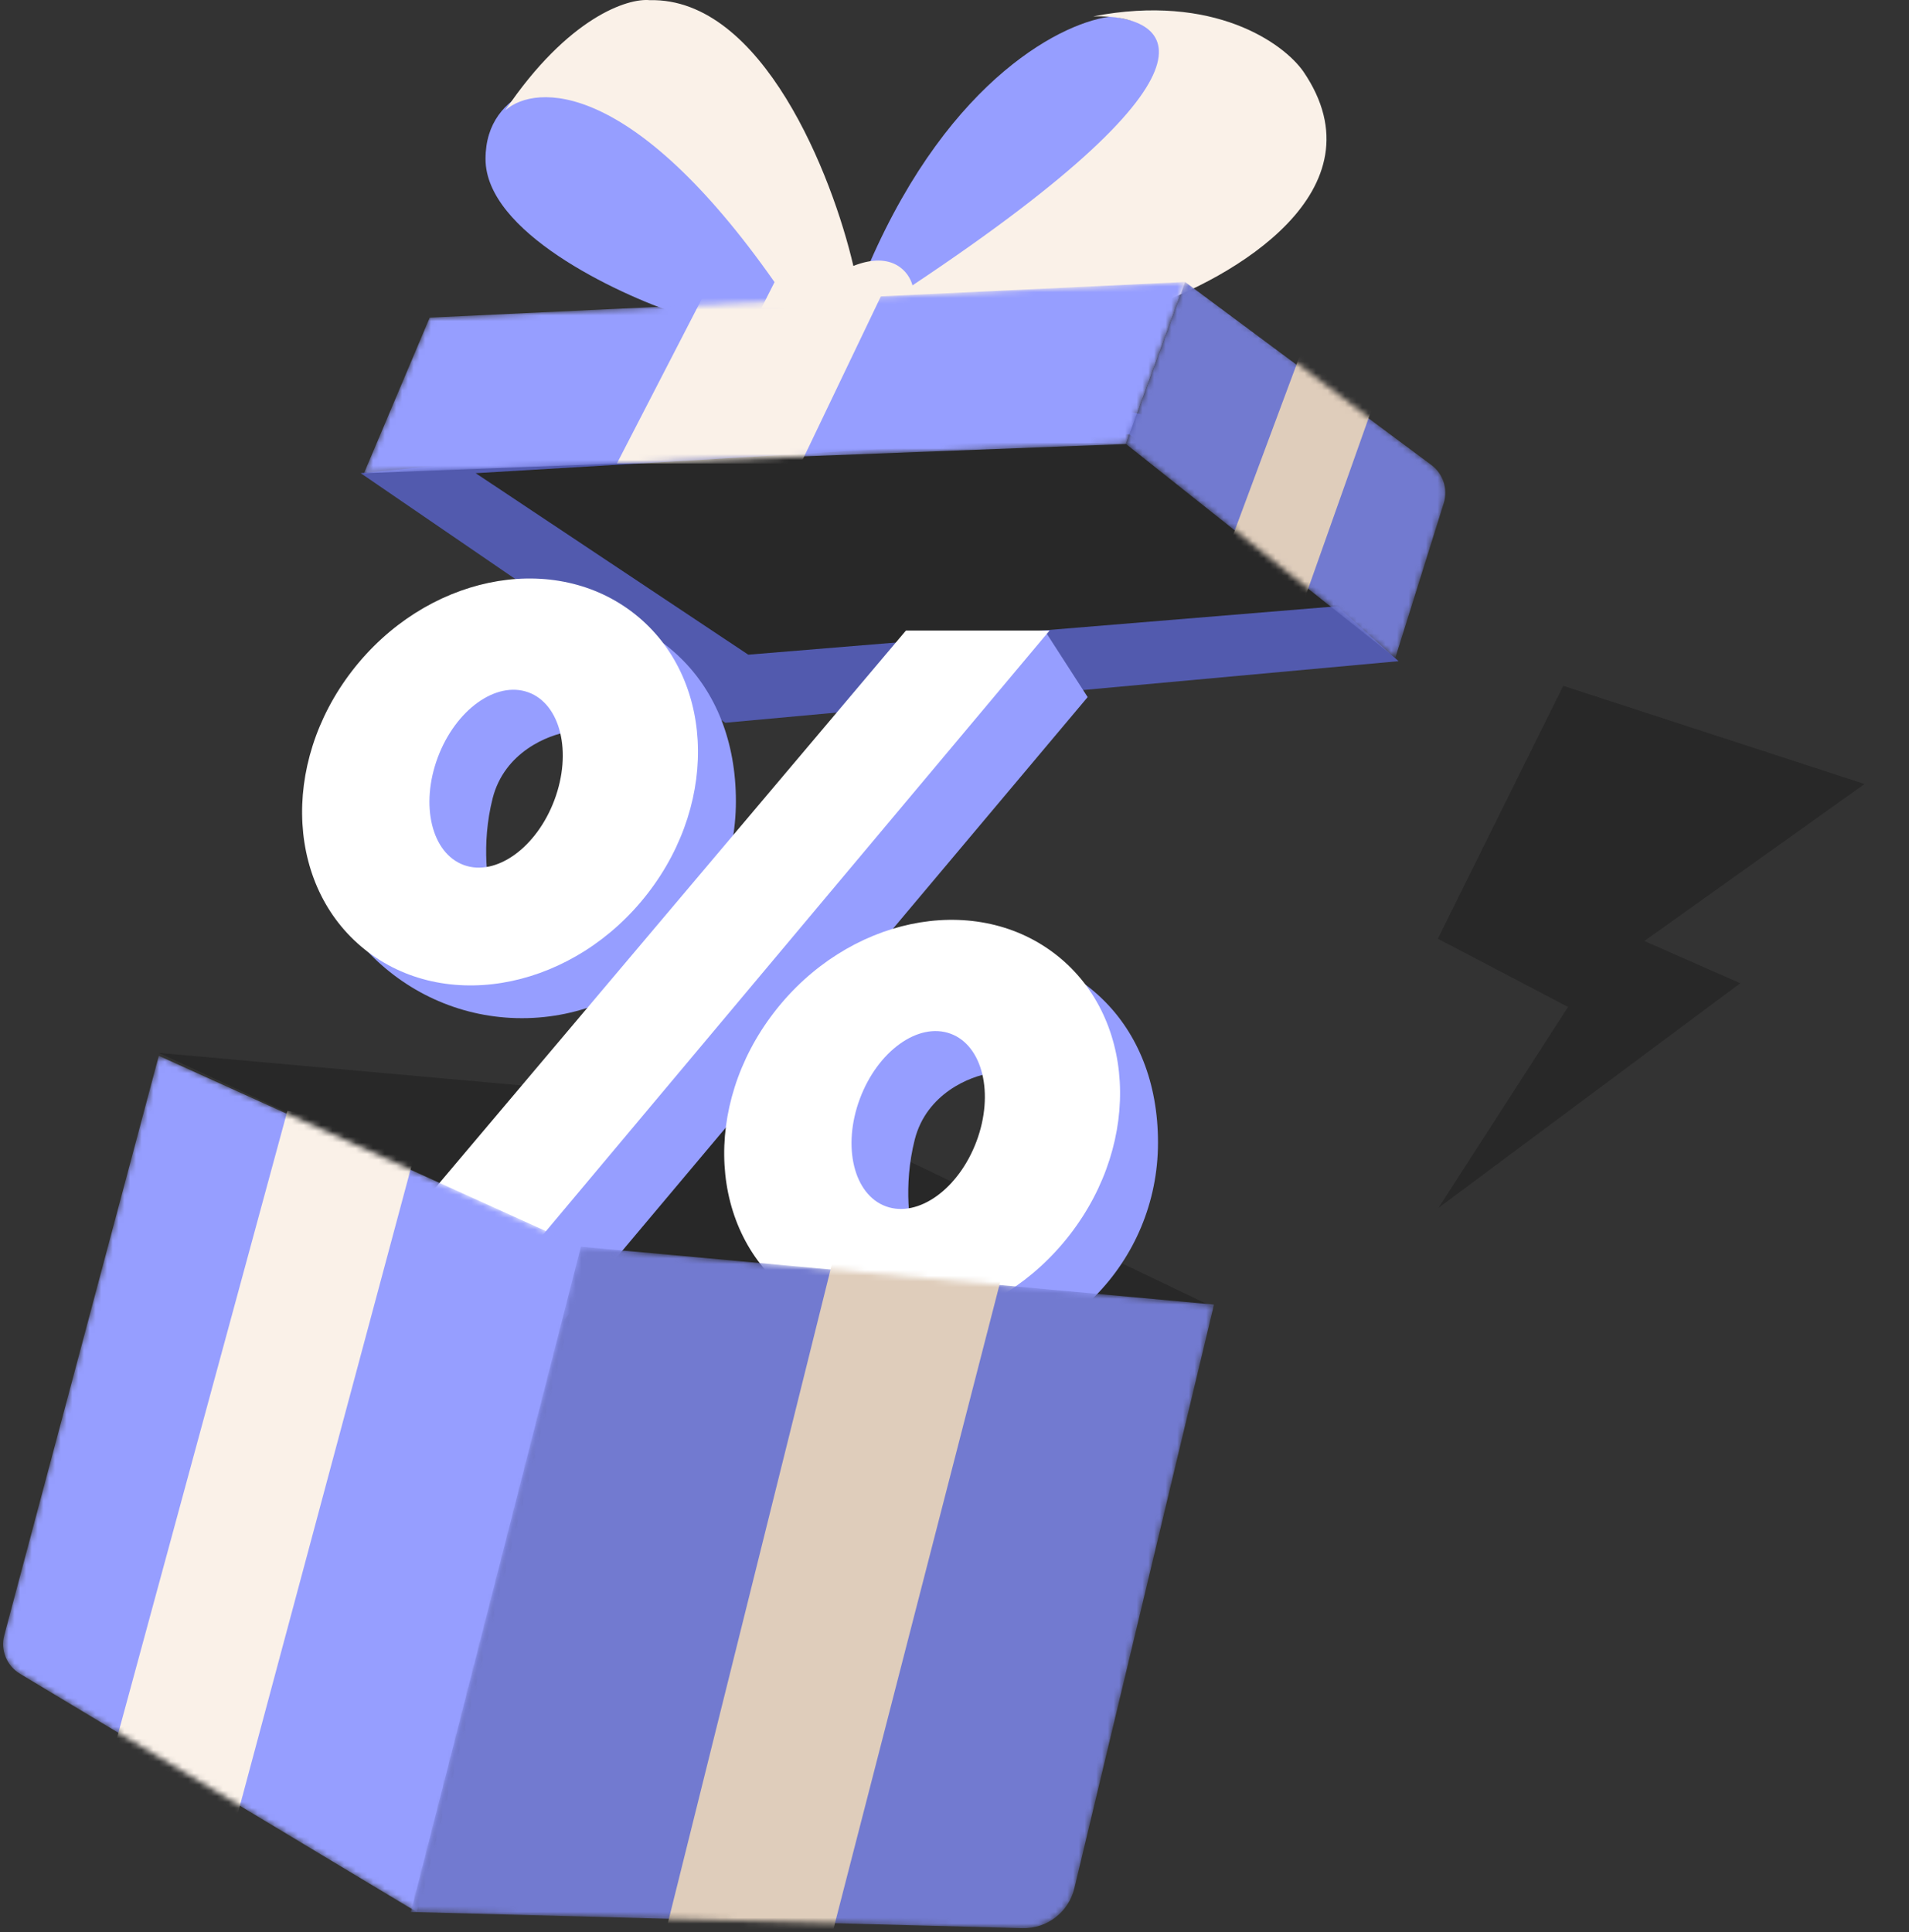 <svg width="330" height="334" viewBox="0 0 330 334" fill="none" xmlns="http://www.w3.org/2000/svg">
<rect x="0" y="0" width="330" height="334" fill="#333333" stroke="none"/>
<path d="M150.356 45.406C164.436 13.137 184.231 3.575 192.369 2.828L202.588 5.069L203.724 15.714C202.21 21.69 198.955 34.202 198.046 36.443C196.911 39.244 160.575 61.093 158.872 61.653C157.509 62.102 143.921 57.732 137.298 55.491L117.427 54.37C106.261 50.635 83.93 40.028 83.93 27.479C83.93 14.929 97.556 12.912 104.368 13.473L121.401 22.437L144.111 49.888L150.356 45.406Z" fill="#969EFF"/>
<path d="M147.517 45.967C154.33 43.278 157.168 47.088 157.736 49.329C214.965 11.232 202.399 2.455 188.962 2.829C209.855 -1.205 221.891 7.498 225.298 12.353C239.378 32.97 212.997 48.208 198.046 53.251H131.62L133.891 48.769C109.364 13.81 92.635 14.407 87.336 19.076C98.237 2.941 108.532 -0.346 112.317 0.027C131.847 -0.421 143.921 30.467 147.517 45.967Z" fill="#FAF1E8"/>
<path d="M241.763 114.288C237.788 110.74 229.613 103.419 228.705 102.523L220.188 76.192L186.691 69.469L62.355 81.794L125.375 124.933L241.763 114.288Z" fill="#525AAE"/>
<path d="M129.349 113.167L231.543 104.763L195.208 75.07L82.227 81.793L129.349 113.167Z" fill="#282828"/>
<mask id="mask0_4583_4118" style="mask-type:alpha" maskUnits="userSpaceOnUse" x="62" y="48" width="143" height="34">
<path d="M194.642 76.754L204.862 48.742L74.281 54.905L62.926 81.796L194.642 76.754Z" fill="#969EFF"/>
</mask>
<g mask="url(#mask0_4583_4118)">
<path d="M194.642 76.754L204.862 48.742L74.281 54.905L62.926 81.796L194.642 76.754Z" fill="#969EFF"/>
<path d="M138.434 80.114L153.196 49.301H122.537L106.641 80.114H138.434Z" fill="#FAF1E8"/>
</g>
<mask id="mask1_4583_4118" style="mask-type:alpha" maskUnits="userSpaceOnUse" x="194" y="48" width="56" height="66">
<path d="M204.86 48.18L247.474 80.367C249.497 81.895 250.342 84.529 249.584 86.948L241.196 113.728L194.641 76.752L204.86 48.18Z" fill="#727AD0"/>
</mask>
<g mask="url(#mask1_4583_4118)">
<path d="M204.86 48.738L247.426 80.371C249.475 81.893 250.336 84.545 249.573 86.98L241.196 113.726L194.641 76.75L204.86 48.738Z" fill="#727AD0"/>
<path d="M209.435 102.469L225.537 59.23L241.726 57.755L225.219 104.331L209.435 102.469Z" fill="#DFCDBB"/>
</g>
<path d="M138.926 192L209.864 226L100.924 216L27.453 182L138.926 192Z" fill="#282828"/>
<path d="M85.159 138C87.186 130 94.787 127 98.333 126.5L106.44 119L94.786 113L71.478 116.5L64.891 139.5L85.159 156C84.315 153.333 83.132 146 85.159 138Z" fill="#969EFF"/>
<path d="M127.212 138.5C127.212 159.211 110.652 176 90.223 176C69.795 176 53.234 159.211 53.234 138.5C53.234 130.421 82.121 166.912 97.317 151.5C115.558 133 80.297 104.5 92.757 104.5C113.185 104.5 127.212 117.789 127.212 138.5Z" fill="#969EFF"/>
<path d="M60.891 115.933C73.461 99.675 95.09 95.108 109.201 105.731C123.312 116.355 124.56 138.148 111.99 154.405C99.42 170.663 77.79 175.23 63.68 164.606C49.569 153.983 48.321 132.19 60.891 115.933ZM91.33 119.674C85.759 117.65 78.748 122.693 75.672 130.938C72.596 139.182 74.618 147.507 80.189 149.531C85.761 151.555 92.771 146.513 95.848 138.269C98.924 130.024 96.901 121.698 91.33 119.674Z" fill="white"/>
<path d="M188.016 120.5L180.922 109.5L172.309 113.5L127.719 162.5C119.274 173.5 101.979 196 100.358 198C98.736 200 74.347 213.5 62.355 220L74.516 227.5L96.811 229L188.016 120.5Z" fill="#969EFF"/>
<path d="M156.602 109H181.43L86.678 222L62.863 220L156.602 109Z" fill="white"/>
<path d="M158.124 197C160.151 189 167.751 186 171.298 185.5L179.405 178L167.751 172L144.443 175.5L137.855 198.5L158.124 215C157.28 212.333 156.097 205 158.124 197Z" fill="#969EFF"/>
<path d="M200.177 197.5C200.177 218.211 183.616 235 163.188 235C142.76 235 126.199 218.211 126.199 197.5C126.199 189.421 155.085 225.912 170.282 210.5C188.523 192 153.262 163.5 165.722 163.5C186.15 163.5 200.177 176.789 200.177 197.5Z" fill="#969EFF"/>
<path d="M133.855 174.933C146.426 158.675 168.055 154.108 182.166 164.731C196.277 175.355 197.525 197.148 184.955 213.405C172.385 229.663 150.755 234.23 136.645 223.606C122.534 212.983 121.285 191.19 133.855 174.933ZM164.295 178.674C158.724 176.65 151.713 181.693 148.637 189.938C145.56 198.182 147.583 206.507 153.154 208.531C158.726 210.555 165.736 205.513 168.812 197.269C171.889 189.024 169.866 180.698 164.295 178.674Z" fill="white"/>
<mask id="mask2_4583_4118" style="mask-type:alpha" maskUnits="userSpaceOnUse" x="0" y="182" width="102" height="149">
<path d="M27.454 182.5L101.432 216L72.043 330.5L3.46 289.326C1.161 287.946 0.055 285.24 0.74 282.673L27.454 182.5Z" fill="#969EFF"/>
</mask>
<g mask="url(#mask2_4583_4118)">
<path d="M27.454 182.5L101.432 216L72.043 330.5L3.46 289.326C1.161 287.946 0.055 285.24 0.74 282.673L27.454 182.5Z" fill="#969EFF"/>
<path d="M19.793 302L49.688 192L72.489 196.5L40.568 315.5L19.793 302Z" fill="#FAF1E8"/>
</g>
<mask id="mask3_4583_4118" style="mask-type:alpha" maskUnits="userSpaceOnUse" x="71" y="215" width="139" height="119">
<path d="M100.416 215.5L209.862 225.5L185.719 326.404C184.729 330.54 180.979 333.419 176.727 333.306L71.027 330.5L100.416 215.5Z" fill="#727AD0"/>
</mask>
<g mask="url(#mask3_4583_4118)">
<path d="M100.416 215.5L209.862 225.5L185.719 326.404C184.729 330.54 180.979 333.419 176.727 333.306L71.027 330.5L100.416 215.5Z" fill="#727AD0"/>
<path d="M115.051 334L143.932 218H173.828L143.932 334H115.051Z" fill="#DFCDBB"/>
</g>
<path d="M270.228 118.549L322.316 135.52L284.252 162.659L300.831 169.961L248.655 208.801L271.06 174.054L248.554 162.264L270.228 118.549Z" fill="#282828"/>
</svg>
